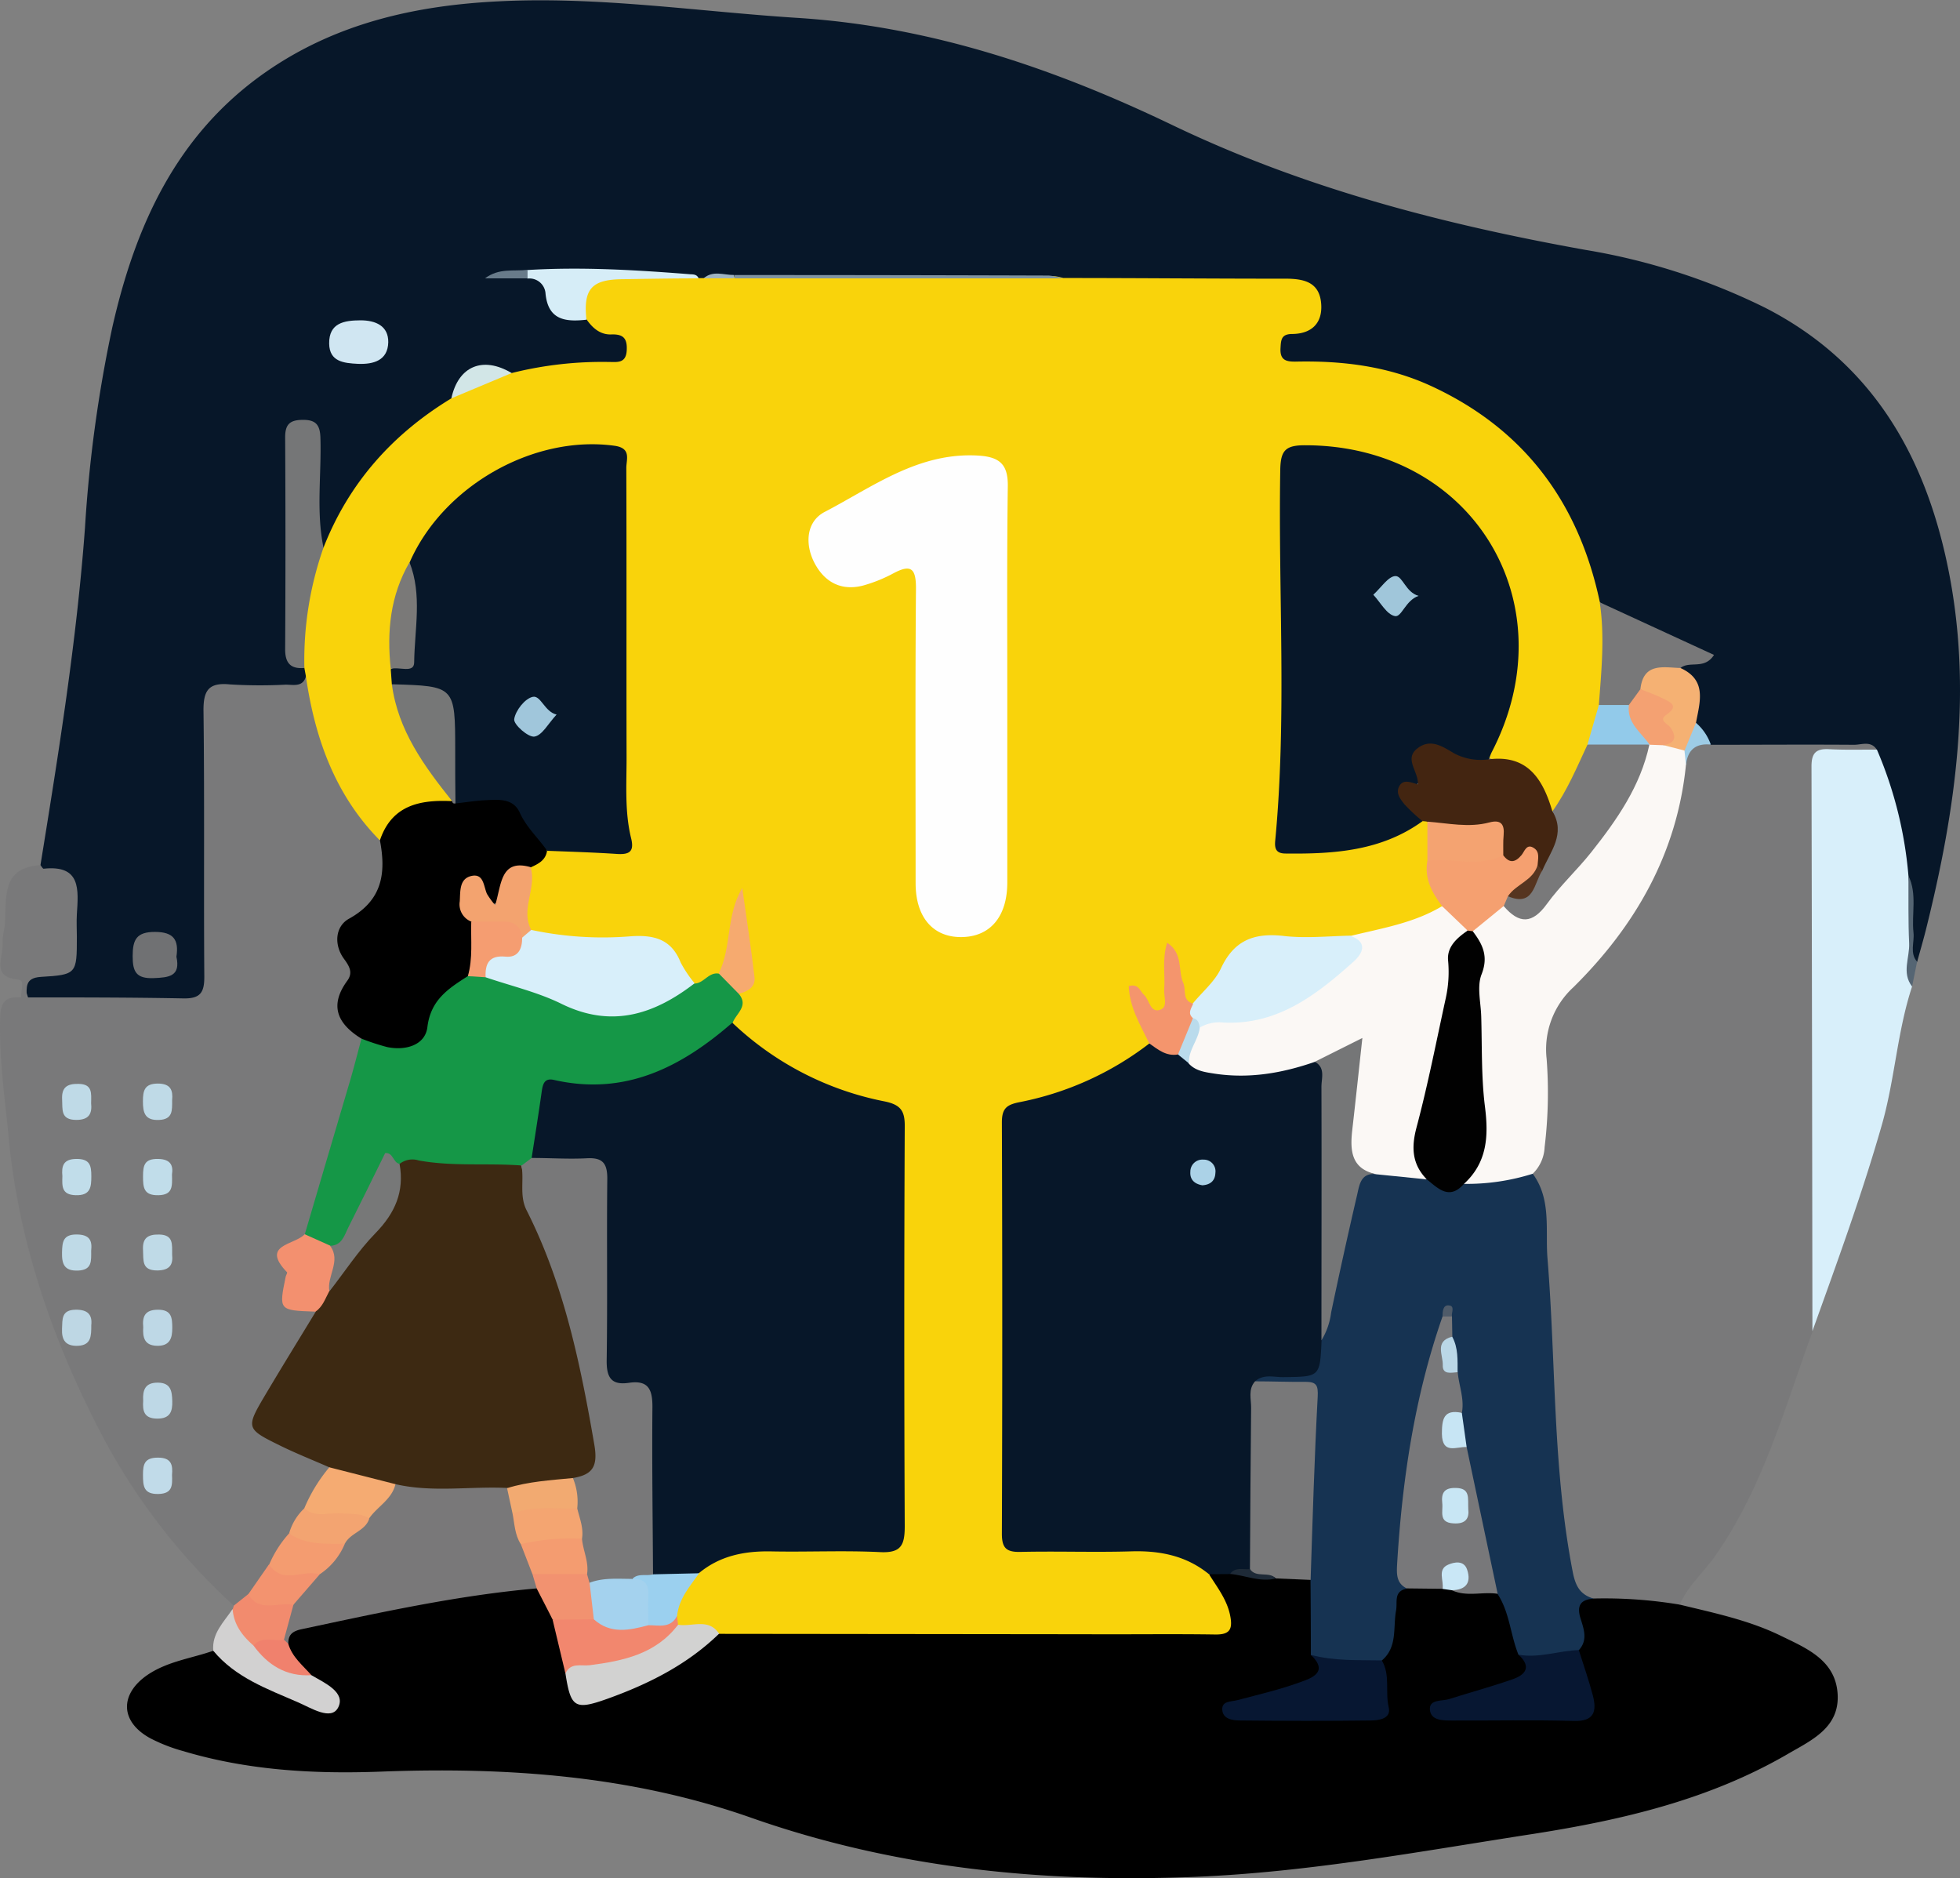<svg id="Layer_1" data-name="Layer 1" xmlns="http://www.w3.org/2000/svg" viewBox="0 0 387.39 371.15"><rect x="0" y="0" width="387.39" height="371.15" fill="#808080" stroke="none"/><defs><style>.cls-1{fill:#071729;}.cls-2{fill:#79797a;}.cls-3{fill:#d8effa;}.cls-4{fill:#d2d1d1;}.cls-5{fill:#f28b6e;}.cls-6{fill:#556573;}.cls-7{fill:#f9d30b;}.cls-8{fill:#757677;}.cls-9{fill:#787879;}.cls-10{fill:#d6edf7;}.cls-11{fill:#f5b173;}.cls-12{fill:#d0e6f2;}.cls-13{fill:#707173;}.cls-14{fill:#7f93a1;}.cls-15{fill:#d2e6e7;}.cls-16{fill:#9dcce6;}.cls-17{fill:#687b8a;}.cls-18{fill:#9fb4c1;}.cls-19{fill:#163352;}.cls-20{fill:#797879;}.cls-21{fill:#78787a;}.cls-22{fill:#071732;}.cls-23{fill:#d2d2d1;}.cls-24{fill:#f2876e;}.cls-25{fill:#f29270;}.cls-26{fill:#f0816d;}.cls-27{fill:#c9e7f6;}.cls-28{fill:#1e2a37;}.cls-29{fill:#fbf8f5;}.cls-30{fill:#3d2912;}.cls-31{fill:#159747;}.cls-32{fill:#f3906f;}.cls-33{fill:#f5ab72;}.cls-34{fill:#f49c70;}.cls-35{fill:#f3a471;}.cls-36{fill:#f3936f;}.cls-37{fill:#bfdae7;}.cls-38{fill:#c1dbe9;}.cls-39{fill:#c1ddea;}.cls-40{fill:#bed7e4;}.cls-41{fill:#bed8e6;}.cls-42{fill:#fefefe;}.cls-43{fill:#432511;}.cls-44{fill:#f5a070;}.cls-45{fill:#767777;}.cls-46{fill:#f4956d;}.cls-47{fill:#f3a36f;}.cls-48{fill:#f4a371;}.cls-49{fill:#f6aa6f;}.cls-50{fill:#7a7978;}.cls-51{fill:#9bd0ef;}.cls-52{fill:#92caea;}.cls-53{fill:#f4a172;}.cls-54{fill:#abd2e7;}.cls-55{fill:#badbec;}.cls-56{fill:#010101;}.cls-57{fill:#c7e5f4;}.cls-58{fill:#bad7e7;}.cls-59{fill:#4f5b69;}.cls-60{fill:#f4a571;}.cls-61{fill:#f2aa71;}.cls-62{fill:#c8e6f4;}.cls-63{fill:#a4d2ee;}.cls-64{fill:#777878;}.cls-65{fill:#f59d71;}.cls-66{fill:#a0c6da;}.cls-67{fill:#a0c6db;}.cls-68{fill:#563520;}</style></defs><path class="cls-1" d="M21.34,183.11c3.59-22.17,7.16-44.33,8.81-66.77a267.43,267.43,0,0,1,5.39-39.52c4.56-20.15,12.7-38.17,30.31-50.46,13.84-9.65,29.6-13.2,46.12-14,19.7-1,39.18,2,58.77,3.26,26.4,1.64,50.76,9.89,74.25,21.16,26,12.49,53.49,19.63,81.71,24.7a126.8,126.8,0,0,1,35.44,11.39c20.94,10.67,31.53,28.84,36.14,51,5.08,24.36,1.63,48.33-4.31,72.09-.53,2.09-1.14,4.17-1.71,6.25-2.75-.59-2.08-2.9-2.23-4.67-.31-3.88.38-7.81-.54-11.66-1.24-6.62-2-13.35-4.43-19.71-.64-1.69-1.07-3.48-2.61-4.66-3.84-1.62-7.84-.64-11.75-.76-6.11-.17-12.23.5-18.31-.42-2.3-.79-3.41-2.69-4.45-4.67-.16-3.95.6-8.15-2.82-11.3.07-2.51,2.73-1.58,3.87-2.82-6.74-3.83-14.52-5.47-20.44-10.66-3.35-9.6-6.65-19.23-13.69-26.94-9.7-10.63-21.54-17.1-36-18.22-3.16-.24-6.26-.9-9.41-1.15-1.94-.15-3.61-.84-3.9-3.12a3.71,3.71,0,0,1,2.61-4.28,10.61,10.61,0,0,0,2.67-1.34,3.74,3.74,0,0,0,1.68-3.88,3.67,3.67,0,0,0-3.08-2.9,28.35,28.35,0,0,0-6-.34c-13.63-.32-27.28.66-40.92-.52-3.27-.82-6.59-.43-9.88-.44-17.69,0-35.39,0-53.07,0a33.09,33.09,0,0,0-7,.34,7.88,7.88,0,0,1-1.75,0c-10.59-2-21.34-.72-32-1.66a46.5,46.5,0,0,0-8.48.51,62.82,62.82,0,0,1,7.24-.45,3.83,3.83,0,0,1,4,2.3c1.42,4.24,4.75,5.42,8.57,6.08a33.1,33.1,0,0,0,5.49,2.32,3.62,3.62,0,0,1,2.84,4.09c-.18,2.25-1.71,3.1-3.68,3.32-6.42.74-12.85,1.38-19.22,2.37-7.41-2-9.52-1.28-12.49,4.46-5,5-11.58,8.19-15.82,14.15-2.7,3.79-5.09,7.71-7.42,11.72-.77,1.31-1,3.8-3.66,2.75-2.24-5.12-.58-10.52-1.2-15.75-.28-2.35,1.48-6.49-2.16-6.46-2.88,0-1.72,4.12-1.75,6.41-.13,10.82-.07,21.64,0,32.45,0,2.86.14,5.68,2.85,7.54a3.73,3.73,0,0,1,.33,1.8c-.64,2.54-2.78,2.61-4.75,2.79-2.82.25-5.66.05-8.49.13-5.16.15-5.76.63-5.79,5.82-.11,14.65,0,29.31,0,44a58.52,58.52,0,0,1-.23,7.49c-.32,2.4-1.48,4.29-4,4.34-10.61.22-21.25,1.3-31.82-.59-1.62-4.53-1.34-5.53,3-5.9s5.36-2.4,5.06-6.13a31.47,31.47,0,0,1,0-4.45c.23-4,.22-7.73-4.92-8.68C21.48,184.6,21.24,183.83,21.34,183.11Z" transform="translate(-13.35 -12.1)"/><path d="M345.36,329.2c6.77,1.64,13.65,3.07,19.94,6.14,5,2.44,10.81,4.76,11.25,11.47s-5.17,9.18-9.86,11.91c-15.49,9-32.57,13-50.06,15.75-22.19,3.42-44.28,7.57-66.79,8.51-30,1.25-59.47-1.64-88-11.66-23.79-8.37-48.34-10.06-73.29-9.12-13.17.49-26.29-.25-39-4.06a33,33,0,0,1-6.47-2.52c-6-3.25-6.14-8.71-.57-12.54,4-2.7,8.67-3.25,13-4.77,5.72,2.44,10.35,6.94,16.43,8.74,2,.58,3.81,2,6.35,1.23-.72-2.53-2.84-3.36-4.44-4.68-2.26-2-4.17-4.11-4.34-7.31.11-2.21,1.59-3.21,3.47-3.62,14.21-3.12,28.44-6.1,42.9-7.79a6.71,6.71,0,0,1,2.93.4c2.77,1.3,3.57,4,4.71,6.51a53.83,53.83,0,0,1,2.75,11.12c.57,4.24,2.85,5.09,6.66,3.63,6.51-2.49,12.9-5.15,18.35-9.63,1.67-1.37,3.32-2.76,5.59-3,24.56-.54,49.11-.1,73.66-.24,6.14,0,12.28.08,18.41,0,5.59-.11,6.23-1.11,4.26-6.19a9.15,9.15,0,0,1-1.08-3.79c.85-1.65,2.44-1.63,4-1.78,3.2.18,6.31,1.43,9.59.86,2.38.08,4.84-.27,7,1.25,2.36,4.38.65,9.19,1.46,13.73,1.23,5.19.39,6.81-4.62,8.53-3.75,1.29-7.63,2.16-11.36,3.92a187.51,187.51,0,0,0,25.63.44c1.84-.09,2.41-1.46,2.4-3.18,0-2.49-.56-5-.25-7.47a44.34,44.34,0,0,0,2.13-10c.19-2.18.59-4.26,3.2-4.87a29.41,29.41,0,0,1,6.76-.18,13.71,13.71,0,0,1,2.48.34c2.85,1.1,6,.14,8.84,1.08,2.92,1.43,2.91,4.45,3.75,7a52.57,52.57,0,0,0,1.82,5c2.24,3.82.23,5.86-3.12,7.25-4.07,1.68-8.39,2.68-12.54,4.56a194.52,194.52,0,0,0,25.07.55c2.57-.09,2.64-2.07,2.22-4-.63-2.9-2.2-5.58-2-8.68a22.54,22.54,0,0,0-.07-5.86c-.44-3.18.84-5,4.15-5.3C334.29,327.06,340.23,325.32,345.36,329.2Z" transform="translate(-13.35 -12.1)"/><path class="cls-2" d="M345.36,329.2a90.29,90.29,0,0,0-17-1.21c-3.74,0-5.15-2.21-5.65-5.6-1.88-12.84-3.91-25.64-3.87-38.68A259.17,259.17,0,0,0,315.93,245c2.32-9.27,2.31-18.72,2.13-28.18a10.49,10.49,0,0,1,3-7.66c3.15-3.42,6.06-7.05,9.12-10.56,8.92-10.26,13.17-22.54,15.36-35.7.93-2.94,1.87-5.88,5.95-3.62,9.44,0,18.88-.07,28.32,0,1.5,0,3.35-.86,4.51,1-1.86,1.88-4.31,1.58-6.58,1.58-3.39,0-4.81,1.61-4.74,4.89,0,1.66,0,3.32,0,5q0,40.35,0,80.69c0,7.62.37,15.26-1.4,22.77-5.6,15.36-9.9,31.27-19.6,44.86C349.78,323.08,346.87,325.64,345.36,329.2Z" transform="translate(-13.35 -12.1)"/><path class="cls-2" d="M18.57,209.2c10.32,0,20.64,0,31,.2,3.38.07,4.18-1.16,4.16-4.33-.13-17.47.06-34.95-.16-52.43-.05-4.1,1-5.71,5.23-5.29a98.06,98.06,0,0,0,11,.05c1.57,0,3.48.56,4.06-1.78,1.16-.3,1.54.58,1.62,1.34,1.26,11.85,6.77,21.81,13.72,31.14,2,6.29,1.28,11.68-4.78,15.57a5,5,0,0,0-1.95,6.56c1.18,2.79,1.33,5.39-.21,8.05-2.45,4.23,2,6.08,3.16,9.07.11,6.25-2.62,11.87-4.06,17.76a164.35,164.35,0,0,1-6.86,20.65c-4.73,2.54-3.61,7.29-4.1,11.32s3.73,2.23,5.27,3.84c1.21,2-.21,3.47-1.06,5-2.34,4.18-5.11,8.1-7.51,12.25-3.18,5.48-3,5.76,2.74,8.9,3,1.64,6.83,1.62,9,4.7-.48,3.38-2.95,5.75-4.4,8.63a53.35,53.35,0,0,0-3.23,5.05c-1.2,2.12-2.61,4.11-3.92,6.15S65,326,63.12,327.67c-1,.88-1.95,2-3.56,1.73a123.55,123.55,0,0,1-27.19-35.89c-9.1-17.87-15.43-36.73-17.32-56.74C14.3,228.91,13.11,221,13.39,213c.12-3.33,1.46-3.94,4.13-3.82C17.86,208.64,18.21,208.63,18.57,209.2Z" transform="translate(-13.35 -12.1)"/><path class="cls-3" d="M371.57,275.15q-.06-55.8-.18-111.61c0-2.65.91-3.52,3.46-3.39,3.15.17,6.31.07,9.47.09a80.13,80.13,0,0,1,6.23,24.92c.81,7.28-.21,14.62.72,21.89-2.95,8.93-3.4,18.39-6,27.43C381.33,248.26,376.4,261.68,371.57,275.15Z" transform="translate(-13.35 -12.1)"/><path class="cls-2" d="M18.57,209.2H17.52c-.1-1.23.86-3.38-.55-3.52-5.49-.53-2.94-4.34-3.12-7-.09-1.45.43-2.93.5-4.4.24-5.07-.6-10.76,7-11.22.21.25.45.73.63.71,7.41-.8,6.87,4.15,6.56,9-.09,1.48,0,3,0,4.46,0,7.3,0,7.5-7.15,7.92C18.15,205.37,18.7,207.32,18.57,209.2Z" transform="translate(-13.35 -12.1)"/><path class="cls-4" d="M74.9,343.14c2.64,1.54,6.84,3.4,5.28,6.4-1.39,2.66-5.36.06-8-1.07-6-2.61-12.29-4.86-16.68-10.16-.3-3.46,2.1-5.66,3.79-8.2,2.22,1.77,2.85,4.75,5,6.57C67.06,340.14,71,341.55,74.9,343.14Z" transform="translate(-13.35 -12.1)"/><path class="cls-5" d="M63.44,337.27c-2.2-1.91-3.88-4.12-4.11-7.16a3.68,3.68,0,0,0,.23-.71l2.9-2.31c3,.8,6.24.25,9.06,1.84,1.43,3-1.73,4.85-1.9,7.46C67.74,337.89,65.57,337.43,63.44,337.27Z" transform="translate(-13.35 -12.1)"/><path class="cls-6" d="M391.27,207.05c-2.11-2.71-.45-5.71-.58-8.56-.21-4.44-.11-8.89-.14-13.33,1.76,3.63.59,7.52,1,11.26.21,1.91-.8,4,.71,5.73Z" transform="translate(-13.35 -12.1)"/><path class="cls-7" d="M88.42,178.16c-8.89-9-12.87-20.3-14.63-32.54-.09-.5-.19-1-.28-1.52-2-2.27-1.72-5.07-1.22-7.6,1.11-5.54.32-11.73,5-16.18,5-12.76,13.62-22.43,25.27-29.5,3.35-3.16,7.13-5.29,11.92-5a73.62,73.62,0,0,1,19.22-2.19c1.61,0,3.36.34,3.52-2.26.14-2.38-.65-3.27-3.06-3.18-2.14.08-3.7-1.25-4.9-3-2.46-4.69-.48-8.5,4.87-8.88,5.77-.41,11.54.43,17.3.75h1c2.17-.66,4.4-.18,6.6-.33q29.49,0,59,0c1.81,0,3.66-.31,5.45.31,14.62,0,29.25.14,43.88.13,3.67,0,6.81.64,7.12,5,.28,3.89-2,5.89-5.71,5.93-2.2,0-2.24,1.17-2.33,2.82-.14,2.44,1.22,2.67,3.1,2.64,9.23-.2,18.24.93,26.71,4.84,18.38,8.5,29.11,23,33.29,42.62,3.75,6.27,1.63,12.87,1.11,19.38a72,72,0,0,1-2.28,8.53c-2.29,4.75-3.06,10.41-8.12,13.5-.16,0-.42,0-.46-.13-2.52-5.6-7.08-8.75-12.73-10.61-.15-2.47,1.31-4.42,2.19-6.54,10.53-25.46-8.76-54.09-36-53.65-4.16.07-5.46,1.59-5.44,5.6.12,19.62.06,39.23.05,58.85a79,79,0,0,1-.38,9c-.48,4.21.33,4.85,4.67,4.61,7.74-.44,15-2.74,22-5.83a2.19,2.19,0,0,1,1.58.48c1.48,2.28,1,4.85,1.06,7.34-.76,3.53,1.82,6.43,1.89,9.81-3.79,4.15-9.2,4.53-14.13,6-1.39.4-2.91.33-4.31.81-5.26.78-10.55.39-15.82.36-3.29,0-5.64,1-7.32,4a20.83,20.83,0,0,1-7.16,8c-2.12.72-3.07-.48-3.59-2.28s-.87-3.87-1.36-6c-.55,1.76-.09,3.41-.27,5-.21,1.9.46,4.31-1.9,5.19-2.08.78-2.91-1.56-4.34-2.51,0,3.34,3.51,5.84,2.13,9.46-6,6-13.66,8.88-21.61,10.82-4.58,1.12-6.15,3.33-6.12,8,.17,24.32.07,48.65.09,73,0,6.12.36,6.44,6.55,6.49,7.5.06,15-.18,22.48.1,4.19.15,8.42.71,10.33,5.42,1.66,2.65,3.62,5.11,4.2,8.35.47,2.6-.22,3.57-3,3.53-8.46-.13-16.92,0-25.38-.05l-72.66-.08c-2.72-.63-5.69.06-8.23-1.54a4.29,4.29,0,0,1-.88-2.25c-.15-4.11,2.45-6.71,5-9.33,3.39-3.07,7.42-4.18,11.93-4.14,7.32.07,14.63-.07,21.94.05,4,.07,5.72-1.38,5.71-5.51q-.1-37.65,0-75.31c0-3.7-1.57-5.35-5-6.08-7.75-1.65-14.71-5.2-21.28-9.52-2.49-1.63-5.11-3.16-6.65-5.88-1-2.64.86-4.89,1.05-7.38,3-3.16,1.56-6.82,1.18-10.37-.21-2-.49-3.92-1-6.43-1,4.89-.12,9.79-3.49,13.5-1.76,1.25-3.44,2.71-5.85,1.76-.57-.34-1.25-.67-1.51-1.25-3-6.69-8.69-7.08-14.95-6.7-5.11.31-10.27.24-15.15-1.81-4-4.18-.9-8.73-.7-13.14a8.12,8.12,0,0,1,4.27-4.24c3.31-1.05,6.58-.19,9.87.22,2.93.37,4.62-.2,4.52-3.9-.61-22.28-.14-44.57-.27-66.86,0-7-.37-7.48-7.35-7.08-15.08.87-25.9,8.45-33.05,21.55-3.65,6.32-3.95,13.27-3.78,20.29,0,1,.09,2,.11,3.06a43.13,43.13,0,0,0,8.63,19c1,1.34,2.63,2.61,2,4.73a3.3,3.3,0,0,1-2.23.94C95,171.23,91.93,175.09,88.42,178.16Z" transform="translate(-13.35 -12.1)"/><path class="cls-8" d="M77.29,120.32a67.07,67.07,0,0,0-3.78,23.78c-2.76.24-3.82-1-3.8-3.77q.12-20.91,0-41.83c0-2.62,1-3.42,3.53-3.43s3.36,1,3.44,3.51C76.91,105.83,75.8,113.12,77.29,120.32Z" transform="translate(-13.35 -12.1)"/><path class="cls-9" d="M329.36,151.45c.5-6.77,1.2-13.54.17-20.33l22.59,10.4c-1.91,3-4.82,1.1-6.63,2.59-2.47,1.58-6.43.91-7.34,4.86a6.57,6.57,0,0,1-3.3,3.11C332.94,152.55,331.05,152.83,329.36,151.45Z" transform="translate(-13.35 -12.1)"/><path class="cls-10" d="M151.43,67.11c-5.1,0-10.21.09-15.32.17-5.84.1-7.5,2-6.85,8-4.16.46-7.64.1-8.1-5.32a3.19,3.19,0,0,0-3.55-2.81c-.74-.56-.75-1.13,0-1.69,10.77-.66,21.5,0,32.22.84C150.52,66.32,151.14,66.38,151.43,67.11Z" transform="translate(-13.35 -12.1)"/><path class="cls-11" d="M337.57,148.29c.59-5.28,4.48-4.3,7.92-4.18,5.31,2.39,3.82,6.71,3.07,10.83.89,2.49-1.44,3.74-2.14,5.62a3,3,0,0,1-4.14-.46C342.32,155.53,341.83,151.16,337.57,148.29Z" transform="translate(-13.35 -12.1)"/><path class="cls-12" d="M84.07,84c-2.74-.14-5.61-.4-5.66-4-.06-4.11,3-4.58,6.19-4.6,3,0,5.54,1.1,5.49,4.34C90,83.33,87.2,84.13,84.07,84Z" transform="translate(-13.35 -12.1)"/><path class="cls-13" d="M48.22,201.16c.85,3.86-1.43,4.11-4.52,4.23-3.43.13-4.14-1.27-4.13-4.36,0-3.27.78-4.78,4.43-4.77S48.73,197.81,48.22,201.16Z" transform="translate(-13.35 -12.1)"/><path class="cls-14" d="M223.47,67.11h-65l0-.66q31.08,0,62.17.1A15.45,15.45,0,0,1,223.47,67.11Z" transform="translate(-13.35 -12.1)"/><path class="cls-15" d="M114.48,85.82l-11.92,5C103.93,84.45,108.77,82.42,114.48,85.82Z" transform="translate(-13.35 -12.1)"/><path class="cls-16" d="M346.29,160.44c.75-1.83,1.51-3.67,2.27-5.5a10.06,10.06,0,0,1,2.93,4.3c-2.93-.29-4.58,1-4.9,4A1.77,1.77,0,0,1,346.29,160.44Z" transform="translate(-13.35 -12.1)"/><path class="cls-17" d="M117.62,65.42v1.69h-8.42C112,65,114.9,65.76,117.62,65.42Z" transform="translate(-13.35 -12.1)"/><path class="cls-18" d="M158.42,66.44c0,.22,0,.44,0,.66h-6C154.28,65.47,156.41,66.47,158.42,66.44Z" transform="translate(-13.35 -12.1)"/><path class="cls-1" d="M252.31,323.19c-4.48-3.65-9.66-4.69-15.35-4.52-7.3.22-14.62-.06-21.93.11-2.78.06-3.67-.76-3.66-3.63q.15-40.63,0-81.26c0-2.81,1-3.5,3.55-4a61.25,61.25,0,0,0,25.59-11.58c2.28-.57,4.09.91,6.14,1.4,1.11.6,2.09,1.43,3.24,2,6.12,1.88,12.27,1.42,18.41.21,2.07-.4,4.12-1.23,6.15.15,1.91,2.24,1.54,5,1.56,7.58.1,15.69,0,31.38-.13,47.07.06,8.1-.39,8.6-8.32,8.89-1.63.06-3.28-.06-4.5,1.31-1.58,2.25-1,4.82-1.09,7.27-.43,9.12.85,18.28-.74,27.36-1,2.14-3.38.46-4.75,1.61Z" transform="translate(-13.35 -12.1)"/><path class="cls-19" d="M261.41,285.07c1.69-1.5,3.74-.8,5.62-.83,7.2-.09,7.2,0,7.53-7.27a215.62,215.62,0,0,1,5.54-28.16c.72-2.76,1.42-5.6,5.06-5.86,3.19-.14,6.25.9,9.4,1.1,2.77,1,5.42,3,8.57,1,4.41-.07,8.65-2.37,13.16-1,3.75,5.08,2.46,11.16,2.92,16.74,1.68,20.65,1,41.47,5,62,.57,2.9,1.54,4.46,4.16,5.23-2.51.14-3.43,1.27-2.66,3.81.65,2.12,1.55,4.35-.32,6.38-3.78,2.8-7.76,3-11.91.91-1.6-3.92-1.74-8.35-4.12-12-2.62-3.44-2.74-7.71-3.78-11.64a170.87,170.87,0,0,1-3.53-16.91c-.22-2.42-1-4.77-1-7.22.06-2.67-.71-5.24-.95-7.88a27.78,27.78,0,0,0-.72-6.92,15.34,15.34,0,0,1,0-3.77,3,3,0,0,1,.81-2.46c-1,.85-.75,2.09-.92,3.2-2.63,10.39-6,20.6-6.92,31.37a196.69,196.69,0,0,0-1,21.16c-2.6.53-1.76,2.64-2.07,4.3-.63,3.39.34,7.25-2.84,9.91-4.92,2.82-9.52,1.45-14-1.09q0-7.41-.07-14.82c-2.81-5.7-1.54-11.74-1.11-17.59.38-5.14.4-10.27.71-15.4.21-3.49-1.11-4.83-4.55-4.67C265.34,286.74,263.06,287,261.41,285.07Z" transform="translate(-13.35 -12.1)"/><path class="cls-20" d="M69.47,336.13l1.9-7c.35-2.93,2.81-4.4,4.43-6.46a19.34,19.34,0,0,0,4.83-6.13c1.34-2.14,3.9-3.11,5.11-5.38,2.23-2.3,3.62-5.49,7-6.6,6.76.54,13.59-.68,20.31.84,1.87,1.09,2.33,3,2.72,4.88a35.77,35.77,0,0,0,1.52,6.43c.73,1.95,1.49,3.89,2.09,5.9.26,1.12.68,2.24.08,3.38-15.71,1.37-31.06,4.78-46.43,8.05-1.76.37-2.72,1-2.69,2.83C69.48,337.27,69.22,337,69.47,336.13Z" transform="translate(-13.35 -12.1)"/><path class="cls-21" d="M303.23,298.06q3.06,14.51,6.13,29c-3-.47-6.14.67-9.08-.72.18-1.07,1.76-1.66,1-3.12-2-.09-1.68,2.13-2.82,2.85l-7.08-.08c-2-1-2-2.73-1.9-4.65,1-16.74,3.44-33.21,9-49.13a1.14,1.14,0,0,1,1.85,0l.07,4c-1,2.54-1.2,5,1.06,7,.23,2.69,1.34,5.27.84,8C298.82,295,298.83,295.08,303.23,298.06Z" transform="translate(-13.35 -12.1)"/><path class="cls-9" d="M261.41,285.07c3.31,0,6.63.14,9.94.1,2.17,0,2.56.64,2.44,2.94-.65,12.06-1,24.13-1.4,36.2l-6.86-.29c-1.44-1.36-4.35,1.38-5.13-1.84.07-10.62.11-21.24.23-31.85C260.65,288.57,260,286.65,261.41,285.07Z" transform="translate(-13.35 -12.1)"/><path class="cls-22" d="M313.49,339.09c4.05.74,7.93-.8,11.91-.91.94,3,2,6,2.78,9s.33,5.14-3.75,5c-8-.22-16-.05-24-.08-1.81,0-4.25.05-4.46-2.1s2.39-1.69,3.84-2.15c4.1-1.31,8.28-2.43,12.34-3.85C314.78,343.14,316.18,341.57,313.49,339.09Z" transform="translate(-13.35 -12.1)"/><path class="cls-22" d="M272.46,339.13c4.6,1.24,9.32,1,14,1.09,1.73,2.89.63,6.2,1.37,9.29.52,2.19-1.87,2.56-3.43,2.58-8.65.11-17.31.09-26,0-1.45,0-3.36-.3-3.47-2.1s1.72-1.58,3-1.92c4.16-1.1,8.38-2.08,12.41-3.55C272.62,343.71,276,342.54,272.46,339.13Z" transform="translate(-13.35 -12.1)"/><path class="cls-23" d="M147.37,333.17c2.73.47,6-1.4,8.11,1.77-6.29,6.11-13.93,9.94-22.07,12.86-6.45,2.3-7.25,1.77-8.3-5a2.15,2.15,0,0,1,2.31-2.6C134.81,339.88,141.23,337,147.37,333.17Z" transform="translate(-13.35 -12.1)"/><path class="cls-24" d="M147.37,333.17c-4.39,5.8-10.81,7.14-17.47,8-1.71.21-3.78-.61-4.79,1.64q-1.26-5.31-2.53-10.6c2.18-2,4.77-1.33,7.29-1.16,3.55,1.39,7.15,2.47,11,1.22,2.13,0,4.13-1.11,6.3-.79Z" transform="translate(-13.35 -12.1)"/><path class="cls-25" d="M130.7,332.1l-8.12.07c-1-2-2.09-4.09-3.14-6.14-.28-.95-.57-1.9-.85-2.86,3.35-2.28,6.9-1.62,10.47-.69a3.82,3.82,0,0,1,1.68,2C131.63,327.06,132.43,329.59,130.7,332.1Z" transform="translate(-13.35 -12.1)"/><path class="cls-26" d="M69.47,336.13c.28.27.57.53.85.78.76,2.64,2.87,4.29,4.58,6.23-5,.31-8.63-2-11.46-5.87C65.15,335.31,67.46,336.54,69.47,336.13Z" transform="translate(-13.35 -12.1)"/><path class="cls-27" d="M298.47,326.09c.29-1.64-1.09-3.85,1.11-4.79,1.15-.5,3.11-.95,3.75,1,.86,2.61-.28,4-3.05,4.05Z" transform="translate(-13.35 -12.1)"/><path class="cls-28" d="M260.4,322.18c1.27,1.83,3.74.35,5.13,1.84-3.13.8-6-.61-9.06-.89C257.51,321.7,259.05,322.32,260.4,322.18Z" transform="translate(-13.35 -12.1)"/><path class="cls-29" d="M316.29,244.05a43.39,43.39,0,0,1-13.62,2c-.06-.16-.21-.37-.16-.47,6.26-11.62,1.48-23.94,2-35.9.18-4.11,1.79-8.6-.63-12.68.33-3.8,3.68-4.54,6.19-6.14,4.5,2.16,7,.18,10.19-3.36,7.47-8.42,14.05-17.26,18.28-27.75a3.28,3.28,0,0,1,1-1,2.06,2.06,0,0,1,2.61.6l4.13,1.07.3,2.77c-1.74,17.53-10,31.89-22.25,44a16.66,16.66,0,0,0-5.29,14.17,89.15,89.15,0,0,1-.4,17.43A7.79,7.79,0,0,1,316.29,244.05Z" transform="translate(-13.35 -12.1)"/><path class="cls-30" d="M113.57,306.14c-7.35-.35-14.76.94-22.06-.75a14.38,14.38,0,0,1-13.07-3.33c-3.31-1.45-6.68-2.78-9.91-4.38-6.54-3.22-6.59-3.43-2.8-9.84,3.28-5.53,6.66-11,10-16.49-.07-2.09,1.41-3.47,2.31-5.13a130.35,130.35,0,0,1,9.06-11.86c2.56-2.79,4.36-5.81,4.22-9.75a4.73,4.73,0,0,1,1.25-3.68,4.19,4.19,0,0,1,3.29-.94c6.69,1.32,13.61-.21,20.26,1.57,2.11,8.29,6.24,15.84,8.76,24a180.35,180.35,0,0,1,7.24,31.9c.71,5.88.55,6.13-5.42,7.84C122.32,305.53,118.05,307.53,113.57,306.14Z" transform="translate(-13.35 -12.1)"/><path class="cls-31" d="M116.44,242.42c-6.77-.52-13.6.24-20.34-1a4.1,4.1,0,0,0-3.78.69c-1.13.26-2.51-1.26-3.31,1.27-1.33,4.21-3.76,8-5.77,12-1,1.95-2.15,3.77-4.75,3.7-2-.42-3.87-1-4.92-3q4.49-15.25,9-30.52c.79-2.7,1.48-5.44,2.21-8.17.3-.16.64-.38.93-.3,6.65,1.82,11.14.5,12.58-7.29.61-3.28,4.52-4.05,7.38-5.35a8.75,8.75,0,0,1,3.84-.22c5.4,1.67,10.85,3.29,16.07,5.41,6.86,2.78,13.2,2.74,19.58-1.08,1.67-1,3.39-2.18,5.52-2.1,1.82-.08,2.76-2.33,4.77-1.95a4.5,4.5,0,0,1,3.93,4c2,2.43-.56,3.87-1.23,5.73-6,8.5-14.69,12-24.53,13.27a36,36,0,0,1-6,0c-5.79-.16-5.79-.17-6.78,5.74a40.86,40.86,0,0,1-1.69,7.79A2.5,2.5,0,0,1,116.44,242.42Z" transform="translate(-13.35 -12.1)"/><path d="M105.82,205c-3.82,2.44-7.35,4.66-8,10.1-.45,3.54-4.3,4.67-7.93,3.92a45,45,0,0,1-5.12-1.68c-4.67-2.89-6.41-6.46-2.79-11.42,1.15-1.57.49-2.8-.65-4.35-2-2.73-1.76-6.39,1-7.92,6.61-3.65,7.35-9,6.11-15.49,2.35-7,8-8.06,14.3-7.74.68-.26,1.34-.54,2-.74,9.65-1.86,14.39,1.13,16.73,10.55-.27,1.89-1.74,2.6-3.24,3.28-1.41,1.25-3.67.85-4.64,3.28-2,5.1-2.57,5.05-6.72.79-2.11,2.69-.19,5,.54,7.28C107.75,198.38,109,202.05,105.82,205Z" transform="translate(-13.35 -12.1)"/><path class="cls-32" d="M73.57,256l5,2.24c4.08,3.06.44,6-.13,9-.79,1.44-1.28,3.08-2.74,4.06-7.25-.25-7.25-.25-5.89-6.88.07-.32.38-.8.27-.91C64.75,258,71.62,258.16,73.57,256Z" transform="translate(-13.35 -12.1)"/><path class="cls-33" d="M78.44,302.06l13.07,3.33c-.69,3-3.55,4.41-5.18,6.73-3.21,1-6.5.52-9.75.31-1.32-.08-3.13-.06-3.09-2.26A31.51,31.51,0,0,1,78.44,302.06Z" transform="translate(-13.35 -12.1)"/><path class="cls-34" d="M81.5,317.18a13.34,13.34,0,0,1-4.93,6A10,10,0,0,1,69,324.4c-1.53-.36-3.45-.71-2.43-3.16a22,22,0,0,1,3.93-6.13C74.27,315.06,78.06,315.21,81.5,317.18Z" transform="translate(-13.35 -12.1)"/><path class="cls-35" d="M81.5,317.18c-3.81,0-7.67.25-11-2.07a10.78,10.78,0,0,1,3-4.94c2.31,2,5.05.73,7.59,1,1.8.17,3.63-.05,5.25,1C85.6,314.65,82.59,315,81.5,317.18Z" transform="translate(-13.35 -12.1)"/><path class="cls-36" d="M66.52,321.24c2.67,4.12,6.79.88,10,2l-5.2,6c-3-.62-6.65,1.64-8.91-2.08Z" transform="translate(-13.35 -12.1)"/><path class="cls-37" d="M47.37,229.53c0,2,.16,3.78-2.61,3.89S41.59,232,41.6,229.7c0-2.07.32-3.46,2.92-3.47S47.56,227.59,47.37,229.53Z" transform="translate(-13.35 -12.1)"/><path class="cls-38" d="M47.35,303.57c.07,2,.14,3.68-2.64,3.76-3,.09-3.09-1.57-3.1-3.77s.36-3.42,3-3.41S47.52,301.62,47.35,303.57Z" transform="translate(-13.35 -12.1)"/><path class="cls-39" d="M47.34,244.21c.06,2.3.18,4-2.62,4.08-3,.09-3.1-1.54-3.1-3.75s.32-3.45,2.93-3.42S47.61,242.5,47.34,244.21Z" transform="translate(-13.35 -12.1)"/><path class="cls-37" d="M31.37,259.26c0,2,.22,3.79-2.56,3.92s-3.26-1.32-3.2-3.63c.05-2,.2-3.5,2.84-3.5S31.6,257.27,31.37,259.26Z" transform="translate(-13.35 -12.1)"/><path class="cls-37" d="M47.37,260c.22,2-.45,3.14-2.95,3.16-3.14,0-2.68-2.05-2.8-4-.15-2.39.92-3.15,3.21-3.1C47.65,256.12,47.36,258,47.37,260Z" transform="translate(-13.35 -12.1)"/><path class="cls-39" d="M25.68,244.52c-.18-1.94.12-3.39,2.79-3.4s2.93,1.32,2.93,3.42-.13,3.84-3.09,3.75C25.5,248.21,25.62,246.51,25.68,244.52Z" transform="translate(-13.35 -12.1)"/><path class="cls-37" d="M31.36,230.09c.22,2.09-.41,3.32-2.93,3.32-3.15,0-2.69-2.07-2.8-4-.14-2.38.92-3.17,3.22-3.12C31.69,226.31,31.38,228.2,31.36,230.09Z" transform="translate(-13.35 -12.1)"/><path class="cls-40" d="M31.39,274c0,2.09,0,3.94-2.64,4.05-2.41.1-3.24-1.11-3.14-3.36.09-1.86-.16-3.72,2.65-3.77C30.66,270.87,31.63,271.87,31.39,274Z" transform="translate(-13.35 -12.1)"/><path class="cls-41" d="M41.66,274.37c-.22-2.19.4-3.46,2.94-3.45,2.7,0,2.79,1.63,2.8,3.6s-.44,3.58-3,3.53S41.54,276.34,41.66,274.37Z" transform="translate(-13.35 -12.1)"/><path class="cls-41" d="M41.65,288.92c-.13-2.12.38-3.62,2.92-3.59S47.35,287,47.4,289s-.4,3.46-3,3.44S41.51,290.9,41.65,288.92Z" transform="translate(-13.35 -12.1)"/><path class="cls-1" d="M118.43,240.91c.68-4.39,1.38-8.78,2-13.18.22-1.45.54-2.65,2.42-2.22,14,3.19,25.12-2.49,35.24-11.31a60.52,60.52,0,0,0,30.08,15.55c3.42.69,4.06,2.07,4,5.23q-.18,39.36,0,78.74c0,3.76-.74,5.31-4.88,5.1-7.12-.35-14.28,0-21.42-.14-5.33-.11-10.22.83-14.41,4.32-3.34,1.66-6.65,2.69-9.82-.38-1.46-4.39-.66-8.92-.77-13.39-.14-5.16-.13-10.33,0-15.49.09-3.84-.38-6.87-5.2-7.39C132.28,286,132,283,132,280.24c-.13-6.49,0-13-.05-19.49,0-4.33-.09-8.66,0-13,.09-3.62-1.46-5-5.07-5C124,242.71,120.77,243.6,118.43,240.91Z" transform="translate(-13.35 -12.1)"/><path class="cls-1" d="M294.52,174.37c-8.13,5.9-17.5,6.51-27.06,6.4-1.78,0-2.23-.83-2.07-2.5,2.32-24.39.59-48.84,1-73.26.06-3.88,1-4.93,4.91-4.92,33.08,0,52.14,31.28,36.86,60.7a12.53,12.53,0,0,0-.53,1.37c-3,2.4-5.61.44-8.33-.57-4.24-1.58-5-1.08-4.83,3.24,0,.49.34,1.31.12,1.43C289.7,169,294.08,171.68,294.52,174.37Z" transform="translate(-13.35 -12.1)"/><path class="cls-1" d="M121.5,180.23c-1.76-2.54-4.1-4.62-5.42-7.54s-4.29-2.58-6.91-2.45c-1.94.1-3.86.42-5.79.63-2.21-4.88-1.2-10.07-1.35-15.13-.19-6.47-.15-6.55-6.56-7a8.82,8.82,0,0,1-4.67-1.38l-.22-3c2.87-1.77,3.64-4.41,3.52-7.65a125.19,125.19,0,0,1,.19-13.42c6.62-15.18,24.57-25.3,40.52-23.1,3.37.47,2.33,2.68,2.33,4.39.07,19.1,0,38.2.05,57.3,0,5.31-.38,10.66.9,15.87.65,2.64-.34,3.23-2.68,3.11C130.77,180.55,126.14,180.41,121.5,180.23Z" transform="translate(-13.35 -12.1)"/><path class="cls-42" d="M212.44,148.07c0,12.81,0,25.61,0,38.41,0,6.75-3.37,10.72-9,10.8s-9.11-3.87-9.12-10.61c0-19.45-.09-38.91.07-58.36,0-3.89-1-4.75-4.41-2.94a29.05,29.05,0,0,1-6,2.43c-4.28,1.14-7.59-.61-9.59-4.34s-1.75-8.3,2-10.22c9.57-5,18.52-11.81,30.32-11.11,4.32.26,5.87,1.83,5.83,6C212.36,121.47,212.44,134.77,212.44,148.07Z" transform="translate(-13.35 -12.1)"/><path class="cls-29" d="M295.35,245.16l-9.93-1c-5.28-.86-6.61-2.32-6.19-7.74.31-4.08.67-8.19,1.37-12.23.6-3.41.12-5-3.54-2.91-1.21.67-2.54.54-3.84.66-6.48,2.25-13.09,3.39-20,2.3-1.77-.28-3.57-.52-4.9-1.95-1.62-2.84.14-5,1.43-7.27,1.56-1.86,3.73-2.05,5.91-2,9.34.12,16.32-4.88,23-10.52a4.76,4.76,0,0,0,1.46-5.41c6.2-1.53,12.58-2.53,18.19-5.88,3,.61,4.95,2.17,5.16,5.43-1.9,3-2.4,6.31-2.77,9.85-.85,8.07-3.1,15.92-4.95,23.81C294.63,235.24,293.55,240.13,295.35,245.16Z" transform="translate(-13.35 -12.1)"/><path class="cls-3" d="M150.64,206.41c-8,6.17-16.41,8.93-26.32,4.06-4.72-2.32-10-3.54-15-5.25-1.5-2.61-.63-4.31,2.12-5.08a6.85,6.85,0,0,0,4.25-2.89,3.17,3.17,0,0,1,2.65-1.39,67.83,67.83,0,0,0,19.73,1.26c4.59-.31,8,.6,9.81,5.18A23.77,23.77,0,0,0,150.64,206.41Z" transform="translate(-13.35 -12.1)"/><path class="cls-43" d="M294.52,174.37a32.55,32.55,0,0,1-3.59-3.34c-.78-1-1.79-2.18-1-3.6s2.29-.71,3.66-.33c.15-2.58-2.78-5-.12-7.09s5.07-.33,7.36,1a11.21,11.21,0,0,0,6.74,1.15c7.77-1,10.76,4,12.6,10.26,3.12,3.63,2.83,6.24-1.29,11.82a1.5,1.5,0,0,1-2-.42c-.68-1.2-1.39-2.14-3.06-1.43-2,.85-3.47.1-4.34-1.86-.25-3.16-1.55-4.67-5.09-4.15-3.1.46-6.33.33-9-1.91C295.16,174.42,294.85,174.39,294.52,174.37Z" transform="translate(-13.35 -12.1)"/><path class="cls-3" d="M280.17,197c3.62,1.28,2.56,3.47.67,5.17-7.32,6.55-15,12.51-25.63,12a7.56,7.56,0,0,0-4.74,1,5.13,5.13,0,0,1-2-1.59c-.92-1.32-.81-2.42.68-3.23,1.88-2.29,4.33-4.31,5.53-6.91,2.54-5.44,6.41-7,12.13-6.41C271.24,197.58,275.73,197.1,280.17,197Z" transform="translate(-13.35 -12.1)"/><path class="cls-2" d="M318.19,184.11c1.59-3.74,4.67-7.22,2-11.69,2.91-4.07,4.81-8.66,6.91-13.15,4.07-2.22,8.15-2.47,12.24,0-1.76,8.2-6.42,14.85-11.48,21.24-2.79,3.51-6.13,6.59-8.76,10.21-2.89,4-5.5,4-8.54.44-.59-1.09.08-1.69.86-2.26C314.85,189,315.87,185.6,318.19,184.11Z" transform="translate(-13.35 -12.1)"/><path class="cls-44" d="M311.39,189.21c-.28.64-.55,1.28-.82,1.92l-6.13,5c-.39.36-.72.35-1-.12l-5.07-4.85c-2-2.66-3.52-5.44-2.91-8.93,4.84-2.62,10-1.37,15-1.12,1.18,1.57,2.3,1.52,3.59,0,.64-.73,1-2.47,2.57-1.36,1.1.79.7,2.1.64,3.24C317.07,186.75,314.66,188.39,311.39,189.21Z" transform="translate(-13.35 -12.1)"/><path class="cls-45" d="M90.8,147.32c12.51.36,12.51.36,12.52,13.08,0,3.5,0,7,.05,10.48-.41.05-.62-.1-.65-.46C97.2,163.52,92,156.44,90.8,147.32Z" transform="translate(-13.35 -12.1)"/><path class="cls-46" d="M249.19,210.43c-.38.95-1.19,1.89-.06,2.87.68,3.08-.8,5.27-2.95,7.18-2.34.41-4-1-5.68-2.19-1.77-3.64-3.91-7.15-4.05-11.33,2-.53,2.19,1,3,1.72,1.11,1,1.21,3.69,3.26,2.95,1.53-.54.63-2.64.74-4,.23-2.89-.46-5.85.58-9.24,3.27,2.15,2.08,5.57,3.21,8C247.82,207.74,246.94,209.83,249.19,210.43Z" transform="translate(-13.35 -12.1)"/><path class="cls-47" d="M118.35,195.86c-.59.52-1.19,1-1.79,1.54-3-2.28-7.06-1-10.07-3.18a3.66,3.66,0,0,1-2.27-4c.13-1.95-.12-4.41,2.22-5,2.55-.62,2.47,2,3.16,3.53a16.12,16.12,0,0,0,1.62,2.22c1.26-4,1-9.23,7-7.51C119.49,187.62,116.17,191.76,118.35,195.86Z" transform="translate(-13.35 -12.1)"/><path class="cls-48" d="M310.47,181.11c-4.85,2.47-10,.46-15,1.12l0-7.76c4.09.3,8.17,1.25,12.27.15,2.24-.59,3,.34,2.8,2.53C310.41,178.46,310.49,179.79,310.47,181.11Z" transform="translate(-13.35 -12.1)"/><path class="cls-49" d="M159.34,208.47l-3.93-4c2.6-5.27,1.38-11.41,4.65-16.89.82,5.88,1.74,11.74,2.42,17.63C162.7,207.17,161.11,208.07,159.34,208.47Z" transform="translate(-13.35 -12.1)"/><path class="cls-50" d="M94.29,123.22c2.55,6.47,1,13.18.92,19.76,0,2.28-3,.79-4.63,1.31C89.79,136.91,90.47,129.79,94.29,123.22Z" transform="translate(-13.35 -12.1)"/><path class="cls-51" d="M142.38,323.21l9.15-.21c-1.84,2.61-4,5-4.36,8.43-1.29,2.53-3.61,1.82-5.7,1.84-2.14-2.76-.89-6.69-3.24-9.38C139.31,321.78,140.78,322.13,142.38,323.21Z" transform="translate(-13.35 -12.1)"/><path class="cls-52" d="M339.35,159.24l-12.24,0,2.25-7.82,5.94,0c1.35,2.63,4.12,4.53,4.12,7.87Z" transform="translate(-13.35 -12.1)"/><path class="cls-53" d="M339.42,159.27c-1.72-2.44-4.57-4.3-4.12-7.87.75-1,1.51-2.07,2.27-3.11,1.51.61,3.06,1.12,4.51,1.86s3.21,1.42.61,3.21c-1.65,1.14.38,1.8.87,2.56,1.23,1.91.88,3-1.4,3.45Z" transform="translate(-13.35 -12.1)"/><path class="cls-8" d="M273.22,221.92l9.4-4.7c-.71,6.5-1.33,12.35-2,18.2-.45,4-.25,7.7,4.78,8.72-3.11-.36-3.36,2.1-3.82,4.09q-2.69,11.58-5.13,23.22a13.79,13.79,0,0,1-1.92,5.52c0-16.72.05-33.44,0-50.15C274.54,225.13,275.34,223.08,273.22,221.92Z" transform="translate(-13.35 -12.1)"/><path class="cls-54" d="M251,246.33c-1.5-.24-2.49-1.09-2.38-2.64a2.38,2.38,0,0,1,2.59-2.43,2.31,2.31,0,0,1,2.36,2.63C253.51,245.48,252.52,246.23,251,246.33Z" transform="translate(-13.35 -12.1)"/><path class="cls-55" d="M246.18,220.48l2.95-7.18c1.07.22,1.24,1.06,1.34,1.95-.31,2.46-2.31,4.41-2.11,7Z" transform="translate(-13.35 -12.1)"/><path class="cls-56" d="M303.43,196l1,.12c1.94,2.55,3.16,4.93,1.75,8.52-.95,2.41-.15,5.52-.07,8.32.18,5.95,0,12,.74,17.85s.44,11.06-4.19,15.28c-2.89,3.24-5.07.85-7.32-.94-2.91-3-3.08-6.3-2-10.32,2.25-8.45,3.92-17.05,5.79-25.6a24.09,24.09,0,0,0,.43-7.35C299.32,199.21,301.31,197.44,303.43,196Z" transform="translate(-13.35 -12.1)"/><path class="cls-57" d="M303.23,298.06c-2-.12-4.81,1.54-4.89-2.59,0-2.92.33-4.94,3.94-4.17C302.59,293.55,302.91,295.81,303.23,298.06Z" transform="translate(-13.35 -12.1)"/><path class="cls-58" d="M301.44,283.27c-1.26.07-3,.56-2.93-1.41s-1.67-4.74,1.87-5.61C301.58,278.47,301.43,280.88,301.44,283.27Z" transform="translate(-13.35 -12.1)"/><path class="cls-59" d="M300.31,272.26l-1.85,0c0-1,.09-2.25,1.16-2.2C301,270.1,300.21,271.45,300.31,272.26Z" transform="translate(-13.35 -12.1)"/><path class="cls-60" d="M116.29,317.25c-1.2-1.84-1.23-4-1.64-6.08,3.93-3.73,8.39-2.69,12.88-1.44,1.95,2,2.68,4.17,1.09,6.73C124.59,317.94,120.51,318.73,116.29,317.25Z" transform="translate(-13.35 -12.1)"/><path class="cls-34" d="M116.29,317.25a42.65,42.65,0,0,1,12.08-1.07c2.1,2.08,3,4.33,1,7H118.59C117.82,321.2,117.06,319.23,116.29,317.25Z" transform="translate(-13.35 -12.1)"/><path class="cls-61" d="M127.43,310.18c-4.27.17-8.62-.57-12.78,1l-1.08-5c4.23-1.32,8.63-1.57,13-2C129,305.86,129.16,307.89,127.43,310.18Z" transform="translate(-13.35 -12.1)"/><path class="cls-62" d="M303.55,310.32c.21,1.71-.4,3-2.94,2.82-3-.17-2-2.37-2.2-4-.21-1.9.3-3.05,2.63-3C304,306.16,303.45,308.12,303.55,310.32Z" transform="translate(-13.35 -12.1)"/><path class="cls-63" d="M138.33,324.11c2.26-.1,3.3.91,3.16,3.25-.12,2,0,3.94,0,5.91-3.74,1-7.46,1.81-10.77-1.17l-.84-7.22C132.44,322,135.32,322.35,138.33,324.11Z" transform="translate(-13.35 -12.1)"/><path class="cls-9" d="M138.33,324.11c-2.85,0-5.73-.28-8.48.77-.15-.57-.31-1.14-.47-1.7.39-2.44-.8-4.65-1-7,.35-2.1-.46-4-.94-6a12.15,12.15,0,0,0-.86-6c3.92-.66,5-2.28,4.22-6.69-2.75-15.94-6-31.65-13.37-46.22-1.45-2.86-.48-5.91-1-8.83l2-1.51c3.65,0,7.31.25,10.95.06,3.08-.16,4,1,4,4-.13,11.95.06,23.91-.12,35.86-.05,3.39.84,5.05,4.42,4.51,4-.59,4.66,1.54,4.62,5-.1,10.95.06,21.9.12,32.86C141.05,323.6,139.48,322.93,138.33,324.11Z" transform="translate(-13.35 -12.1)"/><path class="cls-64" d="M78.46,267.29c-.58-3,2.39-6,.13-9,2.33-.06,2.8-2,3.59-3.6,2.45-4.85,4.83-9.73,7.29-14.71,1.59-.23,1.56,1.91,2.85,2.11,1,5.46-.89,9.73-4.74,13.68C84.18,259.25,81.48,263.42,78.46,267.29Z" transform="translate(-13.35 -12.1)"/><path class="cls-65" d="M106.49,194.22c2.15,0,4.3,0,6.45,0s3.41,1,3.62,3.18c0,2.29-.84,4-3.35,3.74-3.21-.29-4,1.42-3.88,4.08l-3.51-.22C106.84,201.46,106.38,197.82,106.49,194.22Z" transform="translate(-13.35 -12.1)"/><path class="cls-66" d="M293.73,129.85c-2.61.9-3.34,4.27-4.67,4-1.63-.3-2.87-2.72-4.28-4.22,1.47-1.33,3-3.71,4.41-3.69S291.19,129.16,293.73,129.85Z" transform="translate(-13.35 -12.1)"/><path class="cls-67" d="M123.36,153.31c-1.64,1.75-2.85,4.12-4.38,4.35-1.23.19-4.15-2.4-4-3.43.24-1.71,2.15-4.14,3.71-4.43S121,152.76,123.36,153.31Z" transform="translate(-13.35 -12.1)"/><path class="cls-68" d="M311.39,189.21c1.59-2.41,5-3.08,5.88-6.19l.92,1.09C316.52,186.6,316.57,191.4,311.39,189.21Z" transform="translate(-13.35 -12.1)"/></svg>